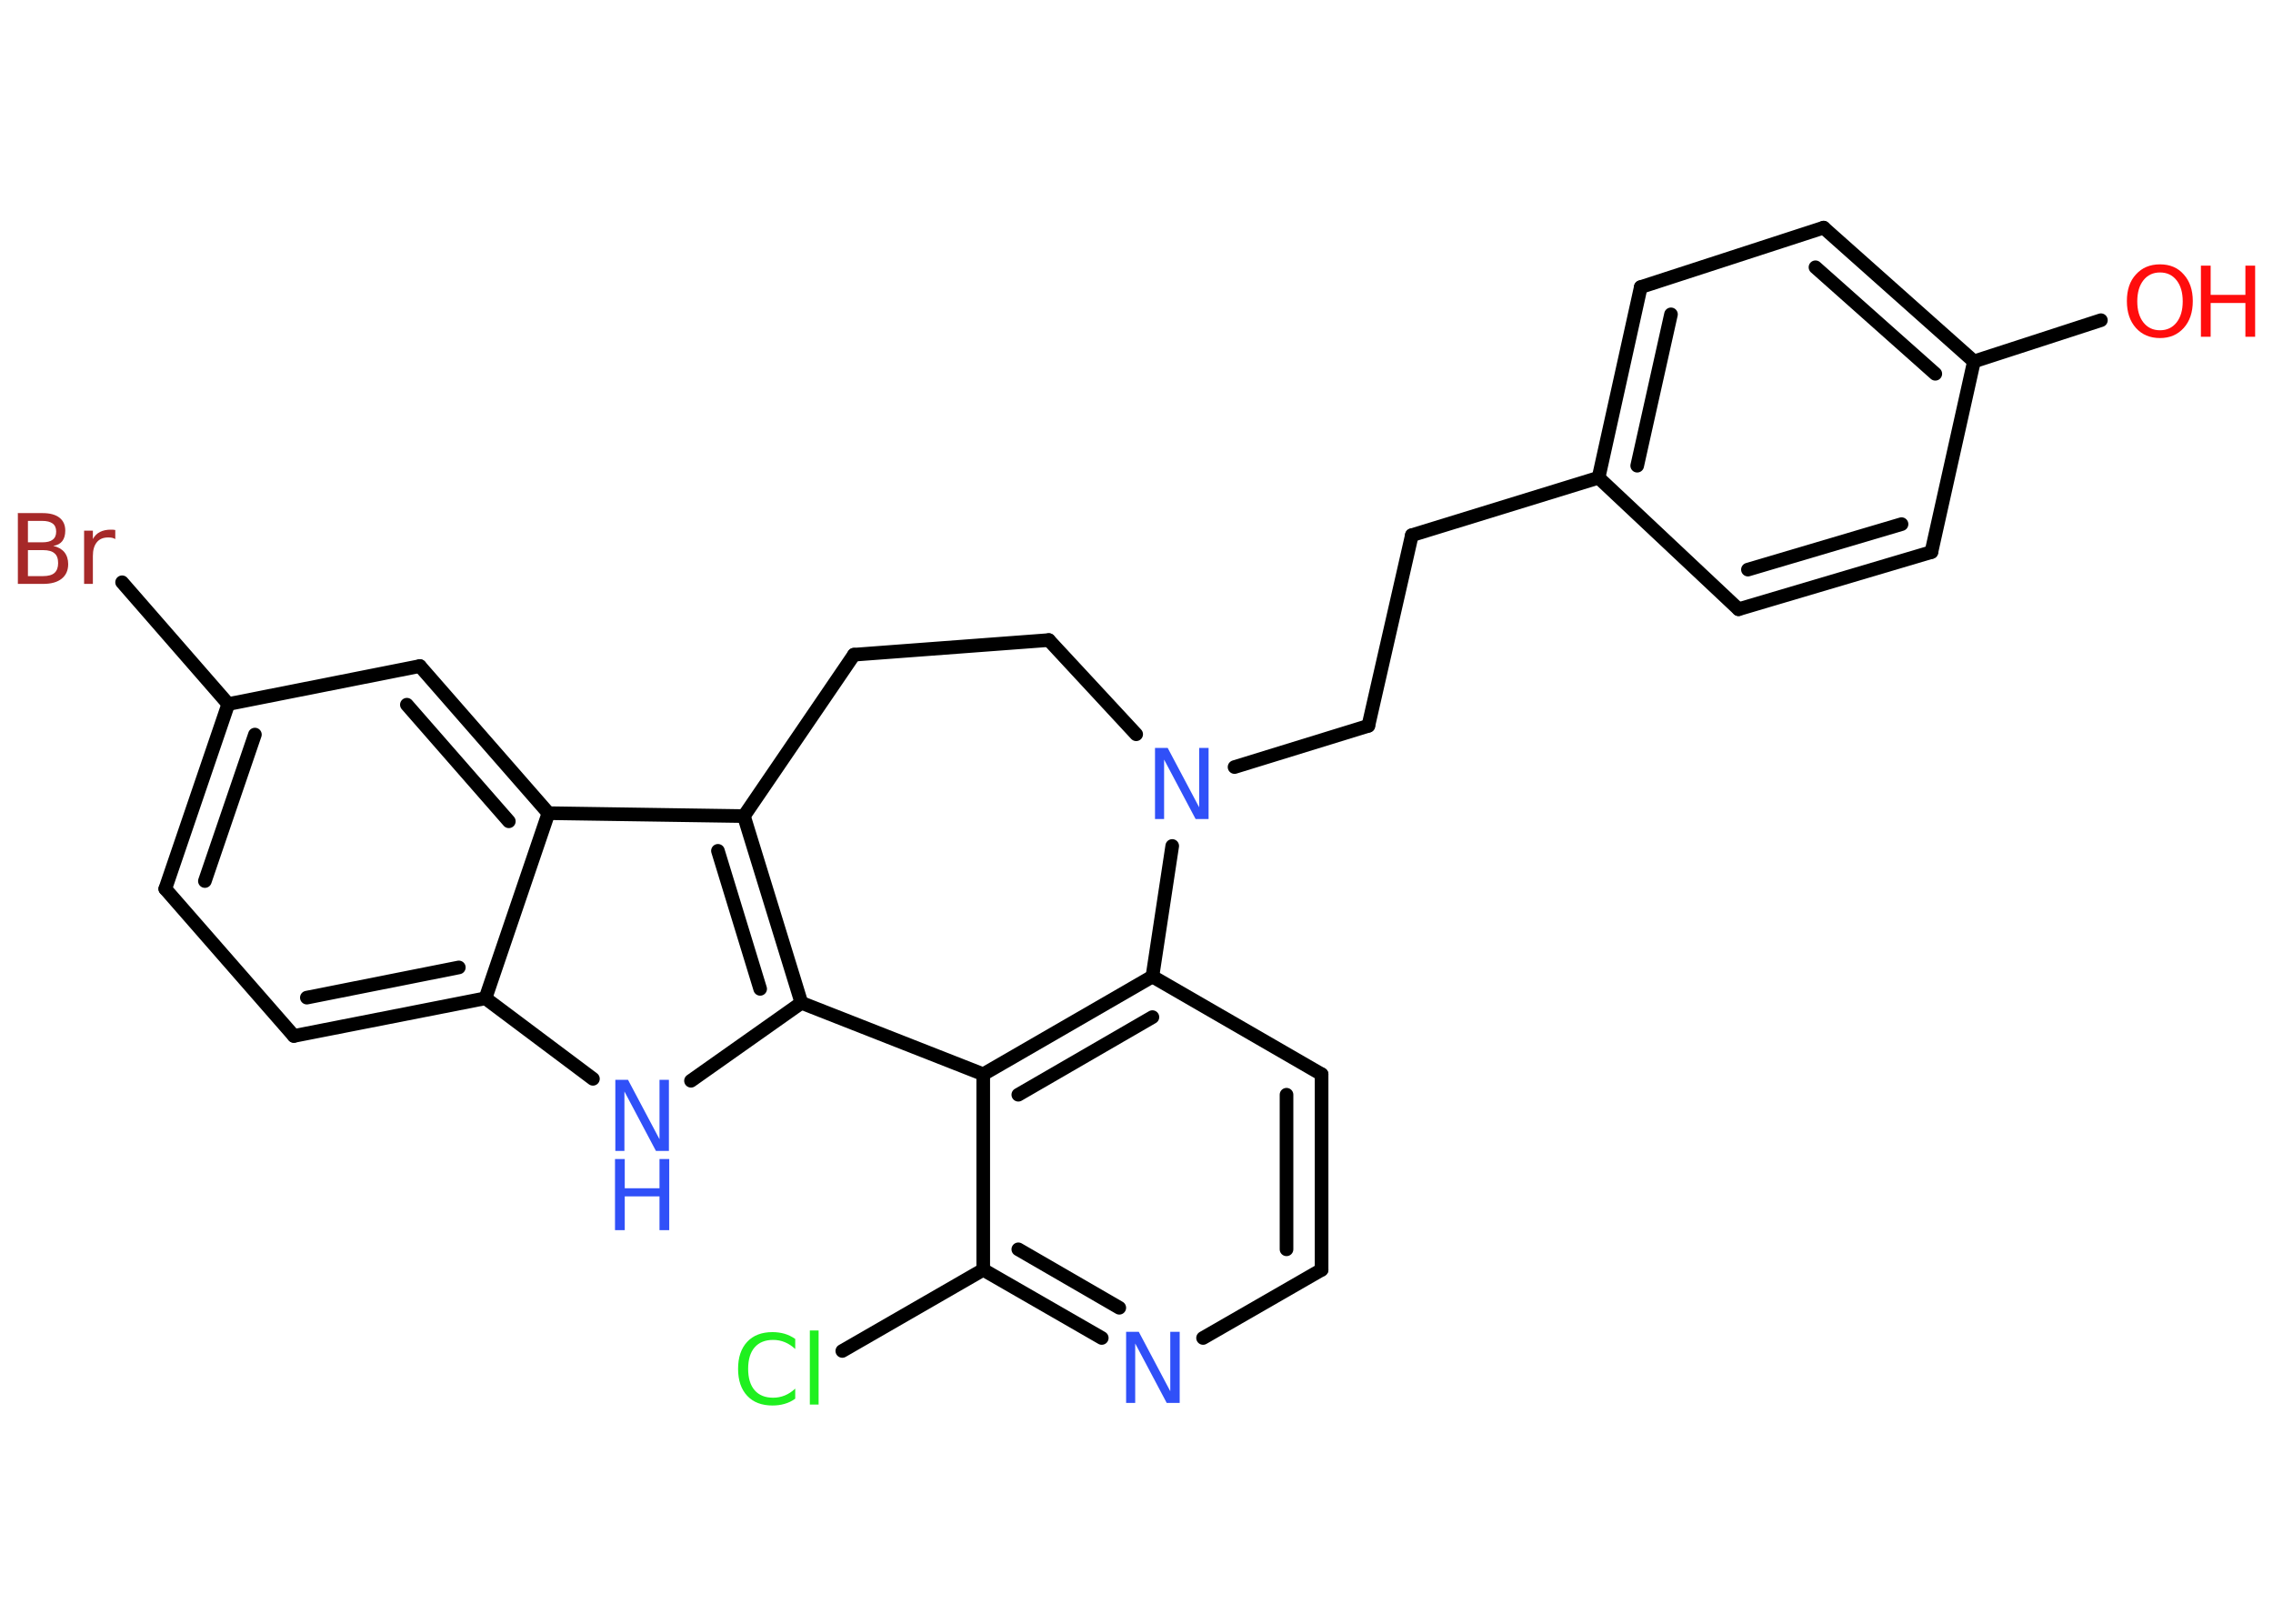 <?xml version='1.0' encoding='UTF-8'?>
<!DOCTYPE svg PUBLIC "-//W3C//DTD SVG 1.1//EN" "http://www.w3.org/Graphics/SVG/1.1/DTD/svg11.dtd">
<svg version='1.2' xmlns='http://www.w3.org/2000/svg' xmlns:xlink='http://www.w3.org/1999/xlink' width='70.0mm' height='50.0mm' viewBox='0 0 70.0 50.0'>
  <desc>Generated by the Chemistry Development Kit (http://github.com/cdk)</desc>
  <g stroke-linecap='round' stroke-linejoin='round' stroke='#000000' stroke-width='.42' fill='#3050F8'>
    <rect x='.0' y='.0' width='70.0' height='50.0' fill='#FFFFFF' stroke='none'/>
    <g id='mol1' class='mol'>
      <line id='mol1bnd1' class='bond' x1='64.7' y1='9.86' x2='60.79' y2='11.13'/>
      <g id='mol1bnd2' class='bond'>
        <line x1='60.79' y1='11.13' x2='56.16' y2='7.01'/>
        <line x1='59.6' y1='11.51' x2='55.91' y2='8.23'/>
      </g>
      <line id='mol1bnd3' class='bond' x1='56.16' y1='7.01' x2='50.53' y2='8.84'/>
      <g id='mol1bnd4' class='bond'>
        <line x1='50.53' y1='8.84' x2='49.23' y2='14.71'/>
        <line x1='51.46' y1='9.68' x2='50.42' y2='14.34'/>
      </g>
      <line id='mol1bnd5' class='bond' x1='49.23' y1='14.71' x2='43.48' y2='16.48'/>
      <line id='mol1bnd6' class='bond' x1='43.48' y1='16.48' x2='42.14' y2='22.35'/>
      <line id='mol1bnd7' class='bond' x1='42.14' y1='22.35' x2='38.02' y2='23.62'/>
      <line id='mol1bnd8' class='bond' x1='34.99' y1='22.61' x2='32.3' y2='19.71'/>
      <line id='mol1bnd9' class='bond' x1='32.3' y1='19.71' x2='26.3' y2='20.16'/>
      <line id='mol1bnd10' class='bond' x1='26.3' y1='20.16' x2='22.91' y2='25.13'/>
      <g id='mol1bnd11' class='bond'>
        <line x1='24.68' y1='30.88' x2='22.91' y2='25.13'/>
        <line x1='23.41' y1='30.45' x2='22.11' y2='26.2'/>
      </g>
      <line id='mol1bnd12' class='bond' x1='24.68' y1='30.88' x2='21.28' y2='33.28'/>
      <line id='mol1bnd13' class='bond' x1='18.26' y1='33.22' x2='14.95' y2='30.74'/>
      <g id='mol1bnd14' class='bond'>
        <line x1='9.05' y1='31.9' x2='14.95' y2='30.74'/>
        <line x1='9.45' y1='30.72' x2='14.13' y2='29.79'/>
      </g>
      <line id='mol1bnd15' class='bond' x1='9.05' y1='31.9' x2='5.09' y2='27.37'/>
      <g id='mol1bnd16' class='bond'>
        <line x1='7.03' y1='21.68' x2='5.09' y2='27.37'/>
        <line x1='7.85' y1='22.62' x2='6.31' y2='27.13'/>
      </g>
      <line id='mol1bnd17' class='bond' x1='7.03' y1='21.68' x2='3.76' y2='17.93'/>
      <line id='mol1bnd18' class='bond' x1='7.03' y1='21.68' x2='12.93' y2='20.51'/>
      <g id='mol1bnd19' class='bond'>
        <line x1='16.89' y1='25.04' x2='12.93' y2='20.51'/>
        <line x1='15.67' y1='25.29' x2='12.53' y2='21.7'/>
      </g>
      <line id='mol1bnd20' class='bond' x1='22.91' y1='25.13' x2='16.89' y2='25.04'/>
      <line id='mol1bnd21' class='bond' x1='14.95' y1='30.74' x2='16.89' y2='25.04'/>
      <line id='mol1bnd22' class='bond' x1='24.68' y1='30.88' x2='30.28' y2='33.08'/>
      <g id='mol1bnd23' class='bond'>
        <line x1='35.49' y1='30.07' x2='30.28' y2='33.08'/>
        <line x1='35.49' y1='31.32' x2='31.36' y2='33.71'/>
      </g>
      <line id='mol1bnd24' class='bond' x1='36.1' y1='26.05' x2='35.49' y2='30.07'/>
      <line id='mol1bnd25' class='bond' x1='35.49' y1='30.07' x2='40.7' y2='33.08'/>
      <g id='mol1bnd26' class='bond'>
        <line x1='40.7' y1='39.1' x2='40.7' y2='33.08'/>
        <line x1='39.62' y1='38.47' x2='39.62' y2='33.71'/>
      </g>
      <line id='mol1bnd27' class='bond' x1='40.7' y1='39.1' x2='37.05' y2='41.2'/>
      <g id='mol1bnd28' class='bond'>
        <line x1='30.28' y1='39.1' x2='33.93' y2='41.2'/>
        <line x1='31.36' y1='38.47' x2='34.47' y2='40.27'/>
      </g>
      <line id='mol1bnd29' class='bond' x1='30.28' y1='33.08' x2='30.28' y2='39.1'/>
      <line id='mol1bnd30' class='bond' x1='30.28' y1='39.1' x2='25.94' y2='41.6'/>
      <line id='mol1bnd31' class='bond' x1='49.23' y1='14.71' x2='53.54' y2='18.76'/>
      <g id='mol1bnd32' class='bond'>
        <line x1='53.54' y1='18.76' x2='59.48' y2='17.0'/>
        <line x1='53.83' y1='17.54' x2='58.56' y2='16.14'/>
      </g>
      <line id='mol1bnd33' class='bond' x1='60.79' y1='11.13' x2='59.48' y2='17.0'/>
      <g id='mol1atm1' class='atom'>
        <path d='M66.52 8.39q-.32 .0 -.51 .24q-.19 .24 -.19 .65q.0 .41 .19 .65q.19 .24 .51 .24q.32 .0 .51 -.24q.19 -.24 .19 -.65q.0 -.41 -.19 -.65q-.19 -.24 -.51 -.24zM66.52 8.14q.46 .0 .73 .31q.28 .31 .28 .82q.0 .52 -.28 .83q-.28 .31 -.73 .31q-.46 .0 -.74 -.31q-.28 -.31 -.28 -.83q.0 -.52 .28 -.82q.28 -.31 .74 -.31z' stroke='none' fill='#FF0D0D'/>
        <path d='M67.78 8.18h.3v.9h1.07v-.9h.3v2.19h-.3v-1.04h-1.07v1.04h-.3v-2.19z' stroke='none' fill='#FF0D0D'/>
      </g>
      <path id='mol1atm8' class='atom' d='M35.56 23.03h.4l.97 1.83v-1.83h.29v2.19h-.4l-.97 -1.83v1.83h-.28v-2.19z' stroke='none'/>
      <g id='mol1atm13' class='atom'>
        <path d='M18.94 33.25h.4l.97 1.83v-1.83h.29v2.19h-.4l-.97 -1.83v1.83h-.28v-2.19z' stroke='none'/>
        <path d='M18.94 35.69h.3v.9h1.07v-.9h.3v2.19h-.3v-1.04h-1.07v1.04h-.3v-2.19z' stroke='none'/>
      </g>
      <path id='mol1atm18' class='atom' d='M.86 16.94v.8h.47q.24 .0 .35 -.1q.11 -.1 .11 -.3q.0 -.21 -.11 -.3q-.11 -.1 -.35 -.1h-.47zM.86 16.04v.66h.44q.22 .0 .32 -.08q.11 -.08 .11 -.25q.0 -.17 -.11 -.25q-.11 -.08 -.32 -.08h-.44zM.56 15.8h.75q.34 .0 .52 .14q.18 .14 .18 .4q.0 .2 -.09 .32q-.09 .12 -.28 .15q.22 .05 .34 .19q.12 .15 .12 .37q.0 .29 -.2 .45q-.2 .16 -.57 .16h-.78v-2.19zM3.55 16.6q-.05 -.03 -.1 -.04q-.05 -.01 -.12 -.01q-.23 .0 -.35 .15q-.12 .15 -.12 .42v.86h-.27v-1.64h.27v.26q.08 -.15 .22 -.22q.14 -.07 .33 -.07q.03 .0 .06 .0q.03 .0 .08 .01v.28z' stroke='none' fill='#A62929'/>
      <path id='mol1atm25' class='atom' d='M34.67 41.01h.4l.97 1.83v-1.83h.29v2.19h-.4l-.97 -1.83v1.83h-.28v-2.19z' stroke='none'/>
      <path id='mol1atm27' class='atom' d='M24.49 41.23v.31q-.15 -.14 -.32 -.21q-.17 -.07 -.36 -.07q-.37 .0 -.57 .23q-.2 .23 -.2 .66q.0 .43 .2 .66q.2 .23 .57 .23q.19 .0 .36 -.07q.17 -.07 .32 -.21v.31q-.15 .11 -.33 .16q-.17 .05 -.37 .05q-.5 .0 -.78 -.3q-.28 -.3 -.28 -.83q.0 -.53 .28 -.83q.28 -.3 .78 -.3q.19 .0 .37 .05q.17 .05 .33 .16zM24.94 40.97h.27v2.28h-.27v-2.28z' stroke='none' fill='#1FF01F'/>
    </g>
  </g>
</svg>
